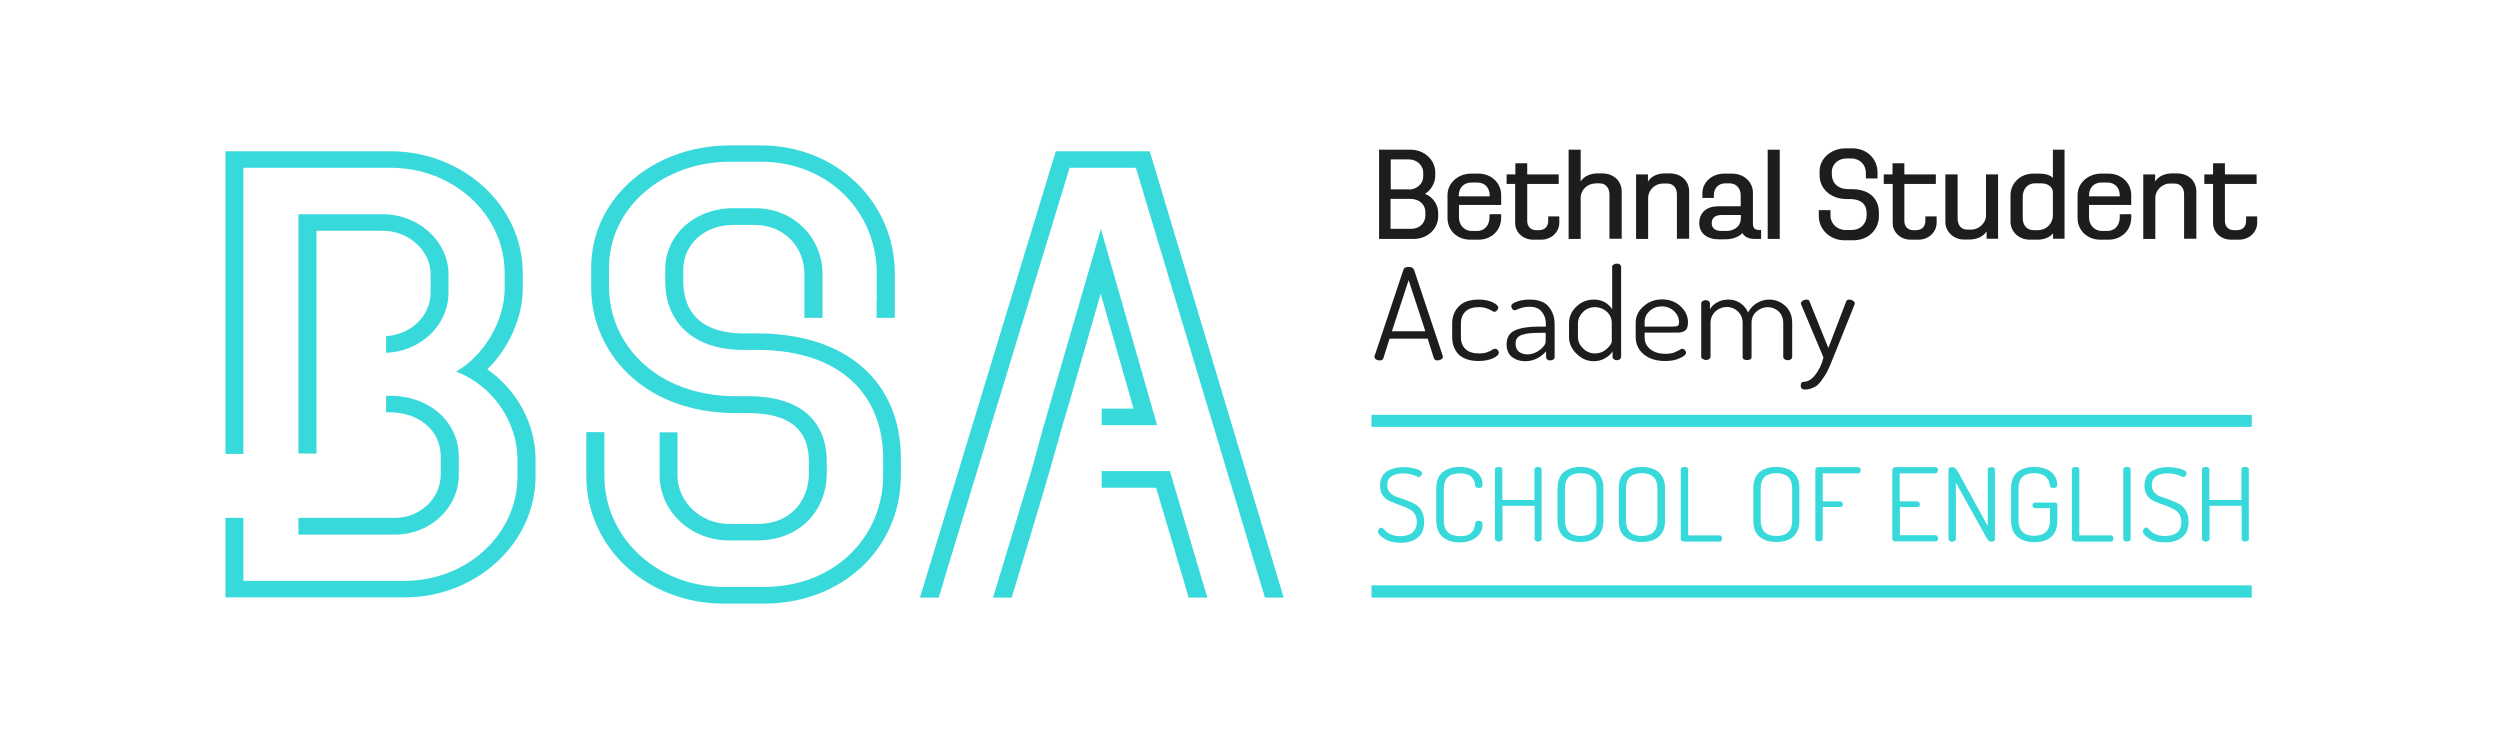 <?xml version="1.0" encoding="utf-8"?>
<!-- Generator: Adobe Illustrator 22.1.0, SVG Export Plug-In . SVG Version: 6.00 Build 0)  -->
<svg version="1.1" id="Capa_1" xmlns="http://www.w3.org/2000/svg" xmlns:xlink="http://www.w3.org/1999/xlink" x="0px" y="0px"
	 viewBox="0 0 1286 383" style="enable-background:new 0 0 1286 383;" xml:space="preserve">
<style type="text/css">
	.st0{fill:#38D9DB;}
	.st1{fill:#1D1D1B;}
</style>
<g>
	<g>
		<path class="st0" d="M708.8,273.3c0-0.4,0.1-0.8,0.5-1.2c0.4-0.4,0.8-0.7,1.2-0.7c0.3,0,0.7,0.3,1.2,0.7l1.6,1.5
			c0.6,0.5,1.5,1.1,2.7,1.5c1.2,0.5,2.7,0.7,4.3,0.7c2.7,0,4.8-0.6,6.3-1.9c1.4-1.3,2.2-3,2.2-5.4c0-1.6-0.3-2.9-1-4
			c-0.7-1.1-1.6-2-2.7-2.5c-1.1-0.6-2.3-1.2-3.7-1.7l-4.1-1.5c-1.4-0.5-2.6-1.1-3.7-1.7c-1.1-0.7-2-1.7-2.7-2.9
			c-0.7-1.3-1-2.7-1-4.4c0-1.8,0.3-3.4,1.1-4.7c0.8-1.3,1.7-2.3,3-3c1.2-0.6,2.5-1.1,3.8-1.4c1.3-0.3,2.7-0.4,4.1-0.4
			c2.3,0,4.5,0.3,6.6,0.9c2,0.6,3,1.4,3,2.3c0,0.4-0.2,0.8-0.5,1.3c-0.4,0.4-0.8,0.6-1.2,0.6c-0.2,0-0.7-0.2-1.3-0.5
			c-0.6-0.3-1.5-0.6-2.7-0.9c-1.2-0.3-2.5-0.5-3.9-0.5c-2.4,0-4.4,0.4-5.9,1.4c-1.6,0.9-2.4,2.5-2.4,4.7c0,1.5,0.5,2.8,1.4,3.8
			c0.9,1,2.1,1.7,3.5,2.2c1.4,0.4,2.9,1,4.6,1.6c1.7,0.6,3.2,1.3,4.6,2c1.4,0.7,2.6,1.9,3.5,3.4c0.9,1.6,1.4,3.5,1.4,5.8
			c0,3.6-1.1,6.3-3.2,8.1c-2.1,1.8-5.1,2.7-8.8,2.7c-3.3,0-6.1-0.6-8.3-2C709.9,275.7,708.8,274.4,708.8,273.3"/>
		<path class="st0" d="M738.8,267.6v-16.2c0-3.8,1.1-6.7,3.3-8.5c2.2-1.8,5.1-2.7,8.7-2.7c3.6,0,6.5,0.8,8.6,2.5
			c2.1,1.7,3.2,3.8,3.2,6.2c0,0.8-0.1,1.4-0.4,1.7c-0.3,0.3-0.8,0.4-1.5,0.4c-1.1,0-1.8-0.4-1.9-1.3c0-0.5-0.1-1-0.2-1.5
			c-0.1-0.5-0.3-1-0.7-1.6c-0.4-0.6-0.8-1.2-1.3-1.6c-0.5-0.5-1.3-0.8-2.3-1.1c-1-0.3-2.1-0.4-3.4-0.4c-5.5,0-8.2,2.6-8.2,8v16.2
			c0,5.4,2.8,8.1,8.4,8.1c1.6,0,3-0.2,4-0.6c1-0.4,1.8-1,2.3-1.8c0.5-0.8,0.8-1.4,1-2c0.2-0.6,0.3-1.2,0.4-2.1
			c0.1-0.9,0.8-1.4,1.9-1.4c0.7,0,1.2,0.1,1.5,0.5c0.3,0.3,0.4,0.9,0.4,1.7c0,2.5-1.1,4.6-3.2,6.3c-2.2,1.7-5,2.6-8.7,2.6
			c-3.5,0-6.3-0.9-8.5-2.7C739.9,274.3,738.8,271.5,738.8,267.6"/>
		<path class="st0" d="M769,277.2v-35.7c0-0.8,0.6-1.3,1.9-1.3c1.2,0,1.9,0.4,1.9,1.3v15.7h16.5v-15.7c0-0.8,0.6-1.3,1.8-1.3
			c1.3,0,1.9,0.4,1.9,1.3v35.7c0,0.5-0.2,0.8-0.5,1c-0.4,0.2-0.8,0.4-1.3,0.4c-0.5,0-0.9-0.1-1.3-0.4c-0.4-0.3-0.5-0.6-0.5-1v-17
			h-16.5v17c0,0.5-0.2,0.8-0.6,1c-0.4,0.2-0.8,0.4-1.3,0.4c-0.6,0-1-0.1-1.3-0.4C769.2,277.9,769,277.6,769,277.2"/>
		<path class="st0" d="M805,267.6c0,5.4,2.7,8.1,8.1,8.1c5.4,0,8.1-2.7,8.1-8.1v-16.2c0-5.3-2.7-8-8.1-8c-5.4,0-8.1,2.6-8.1,8V267.6
			z M801.2,267.6v-16.2c0-3.9,1.1-6.7,3.2-8.5c2.1-1.8,5-2.7,8.6-2.7c3.6,0,6.5,0.9,8.6,2.7c2.1,1.8,3.2,4.6,3.2,8.5v16.2
			c0,3.9-1.1,6.7-3.2,8.5c-2.2,1.8-5,2.7-8.6,2.7c-3.6,0-6.5-0.9-8.6-2.7C802.3,274.4,801.2,271.5,801.2,267.6"/>
		<path class="st0" d="M836.4,267.6c0,5.4,2.7,8.1,8.1,8.1c5.4,0,8.1-2.7,8.1-8.1v-16.2c0-5.3-2.7-8-8.1-8c-5.4,0-8.1,2.6-8.1,8
			V267.6z M832.7,267.6v-16.2c0-3.9,1-6.7,3.2-8.5c2.2-1.8,5-2.7,8.7-2.7c3.6,0,6.5,0.9,8.6,2.7c2.2,1.8,3.3,4.6,3.3,8.5v16.2
			c0,3.9-1.1,6.7-3.3,8.5c-2.1,1.8-5,2.7-8.6,2.7c-3.6,0-6.5-0.9-8.7-2.7C833.7,274.4,832.7,271.5,832.7,267.6"/>
		<path class="st0" d="M864.6,277.2v-35.7c0-0.8,0.6-1.3,1.9-1.3c1.2,0,1.9,0.4,1.9,1.3v33.9h16.2c0.8,0,1.2,0.5,1.2,1.6
			c0,1.1-0.4,1.6-1.2,1.6h-18.3c-0.4,0-0.9-0.1-1.2-0.4C864.7,277.9,864.6,277.6,864.6,277.2"/>
		<path class="st0" d="M905.7,267.6c0,5.4,2.7,8.1,8.1,8.1c5.4,0,8.1-2.7,8.1-8.1v-16.2c0-5.3-2.7-8-8.1-8c-5.4,0-8.1,2.6-8.1,8
			V267.6z M901.9,267.6v-16.2c0-3.9,1.1-6.7,3.2-8.5c2.1-1.8,5-2.7,8.7-2.7c3.6,0,6.5,0.9,8.6,2.7c2.1,1.8,3.2,4.6,3.2,8.5v16.2
			c0,3.9-1.1,6.7-3.2,8.5c-2.1,1.8-5,2.7-8.6,2.7c-3.6,0-6.5-0.9-8.7-2.7C903,274.4,901.9,271.5,901.9,267.6"/>
		<path class="st0" d="M933.8,277.3v-35.7c0-0.4,0.2-0.7,0.5-1c0.4-0.2,0.7-0.3,1.2-0.3h20.2c0.5,0,0.8,0.1,1,0.4
			c0.3,0.3,0.4,0.7,0.4,1.1c0,0.5-0.1,0.8-0.4,1.2c-0.2,0.4-0.6,0.5-1,0.5h-18.1v14.4h9c0.4,0,0.8,0.2,1,0.4
			c0.2,0.3,0.4,0.7,0.4,1.1c0,1-0.5,1.4-1.4,1.4h-9v16.4c0,0.4-0.2,0.7-0.6,1c-0.4,0.2-0.8,0.3-1.3,0.3
			C934.4,278.5,933.8,278.1,933.8,277.3"/>
		<path class="st0" d="M973.4,277.2v-35.6c0-0.4,0.2-0.7,0.5-1c0.4-0.2,0.8-0.3,1.2-0.3h20.3c1,0,1.5,0.5,1.5,1.5
			c0,0.5-0.1,0.8-0.4,1.2c-0.2,0.3-0.6,0.5-1.1,0.5h-18.2v14.4h8.9c0.5,0,0.9,0.2,1.1,0.4c0.2,0.3,0.4,0.7,0.4,1.1
			c0,1-0.5,1.4-1.4,1.4h-8.9v14.5h18.2c0.4,0,0.8,0.1,1,0.5c0.3,0.3,0.5,0.7,0.5,1.1c0,1.1-0.5,1.6-1.5,1.6h-20.3
			c-0.4,0-0.9-0.1-1.2-0.4C973.5,277.9,973.4,277.6,973.4,277.2"/>
		<path class="st0" d="M1002.3,277.2v-35.6c0-0.9,0.6-1.3,1.9-1.3c1.1,0,2,0.8,3,2.4l15.3,27.9v-29c0-0.8,0.7-1.3,1.9-1.3
			c1.2,0,1.8,0.4,1.8,1.3v35.7c0,0.5-0.2,0.8-0.5,1c-0.4,0.2-0.8,0.4-1.3,0.4c-1,0-1.8-0.7-2.5-2l-15.8-28.4v29c0,0.5-0.2,0.8-0.6,1
			c-0.4,0.2-0.8,0.4-1.3,0.4c-0.5,0-1-0.1-1.4-0.4C1002.5,277.9,1002.3,277.6,1002.3,277.2"/>
		<path class="st0" d="M1034.5,267.6v-16.2c0-3.9,1.1-6.7,3.2-8.5c2.1-1.8,5-2.7,8.6-2.7c3.6,0,6.5,0.8,8.7,2.5
			c2.1,1.7,3.2,3.9,3.2,6.5c0,1.2-0.6,1.8-1.9,1.8c-1.2,0-1.8-0.4-1.8-1.3c-0.6-4.2-3.3-6.3-8.1-6.3c-5.4,0-8.1,2.6-8.1,8v16.2
			c0,2.7,0.7,4.7,2.1,6c1.4,1.4,3.4,2,6,2c2.6,0,4.6-0.7,6-2c1.4-1.3,2.1-3.3,2.1-6v-6.2h-7.6c-0.4,0-0.8-0.2-1-0.4
			c-0.3-0.3-0.4-0.7-0.4-1.1c0-0.4,0.1-0.7,0.4-1c0.3-0.3,0.6-0.4,1-0.4h10c0.9,0,1.4,0.4,1.4,1.4v7.8c0,3.9-1.1,6.7-3.2,8.5
			c-2.1,1.8-5,2.7-8.6,2.7c-3.6,0-6.5-0.9-8.6-2.7C1035.6,274.4,1034.5,271.5,1034.5,267.6"/>
		<path class="st0" d="M1065.8,277.2v-35.7c0-0.8,0.6-1.3,1.9-1.3c1.3,0,1.9,0.4,1.9,1.3v33.9h16.3c0.8,0,1.2,0.5,1.2,1.6
			c0,1.1-0.4,1.6-1.2,1.6h-18.3c-0.4,0-0.9-0.1-1.2-0.4C1066,277.9,1065.8,277.6,1065.8,277.2"/>
		<path class="st0" d="M1092.2,277.2v-35.7c0-0.8,0.6-1.3,1.9-1.3c1.2,0,1.9,0.4,1.9,1.3v35.7c0,0.5-0.2,0.8-0.6,1
			c-0.4,0.2-0.8,0.4-1.3,0.4c-0.5,0-1-0.1-1.4-0.4C1092.4,277.9,1092.2,277.6,1092.2,277.2"/>
		<path class="st0" d="M1102.3,273.3c0-0.4,0.2-0.8,0.5-1.3c0.4-0.4,0.8-0.7,1.2-0.7c0.3,0,0.7,0.3,1.1,0.7l1.6,1.5
			c0.6,0.6,1.5,1.1,2.7,1.5c1.2,0.5,2.7,0.7,4.3,0.7c2.7,0,4.8-0.6,6.2-1.8c1.5-1.3,2.2-3.1,2.2-5.4c0-1.6-0.4-2.9-1.1-4
			c-0.7-1.1-1.6-2-2.7-2.5c-1.1-0.6-2.3-1.2-3.7-1.7l-4.1-1.5c-1.4-0.5-2.6-1.1-3.7-1.7c-1.1-0.7-1.9-1.7-2.7-2.9
			c-0.7-1.3-1-2.7-1-4.4c0-1.8,0.4-3.4,1.1-4.7c0.7-1.3,1.7-2.3,3-3c1.3-0.6,2.5-1.1,3.9-1.4c1.3-0.3,2.7-0.4,4.1-0.4
			c2.3,0,4.5,0.3,6.5,0.9c2.1,0.6,3.1,1.4,3.1,2.3c0,0.4-0.2,0.8-0.5,1.3c-0.3,0.4-0.7,0.6-1.2,0.6c-0.2,0-0.7-0.2-1.3-0.5
			c-0.7-0.3-1.6-0.6-2.7-0.9c-1.2-0.3-2.5-0.5-4-0.5c-2.4,0-4.4,0.4-5.9,1.4c-1.5,0.9-2.3,2.5-2.3,4.7c0,1.5,0.5,2.8,1.4,3.8
			c0.9,1,2.1,1.8,3.5,2.2c1.4,0.4,3,1,4.6,1.6c1.7,0.7,3.1,1.3,4.5,2c1.4,0.7,2.6,1.9,3.5,3.4c0.9,1.5,1.4,3.5,1.4,5.7
			c0,3.6-1.1,6.3-3.3,8c-2.1,1.8-5.1,2.7-8.8,2.7c-3.3,0-6.1-0.6-8.3-2C1103.5,275.7,1102.3,274.5,1102.3,273.3"/>
		<path class="st0" d="M1132.7,277.2v-35.7c0-0.8,0.6-1.3,1.9-1.3c1.2,0,1.9,0.4,1.9,1.3v15.7h16.5v-15.7c0-0.8,0.6-1.3,1.9-1.3
			c1.3,0,1.9,0.4,1.9,1.3v35.7c0,0.5-0.2,0.8-0.6,1c-0.3,0.2-0.8,0.4-1.3,0.4c-0.6,0-1-0.1-1.3-0.4c-0.4-0.3-0.5-0.6-0.5-1v-17
			h-16.5v17c0,0.5-0.2,0.8-0.6,1c-0.4,0.2-0.8,0.4-1.3,0.4c-0.5,0-1-0.1-1.3-0.4C1132.9,277.9,1132.7,277.6,1132.7,277.2"/>
	</g>
	<g>
		<polygon class="st0" points="566.7,210.2 566.7,218.7 595.2,218.7 566.3,117.8 537,218.7 530.5,242.3 514.8,294.3 514.4,295.4 
			513.4,298.9 510.8,307.4 513.4,307.4 520.4,307.4 522.3,301.2 535.9,256 539.9,242.3 546.6,218.7 549.1,210.2 549.9,207.5 
			550,207.2 566.2,151.1 583.1,210.2 		"/>
		<polygon class="st0" points="647,295.2 650.7,307.4 660.3,307.4 657.1,296.6 593.3,84 591.4,77.8 584.3,77.8 550.2,77.8 
			543.1,77.8 541.2,84 476.5,296.6 473.2,307.4 482.9,307.4 485.5,298.9 485.4,298.9 486.8,294.4 486.8,294.3 550.2,86.3 
			584.3,86.3 		"/>
		<polygon class="st0" points="618.5,298.9 618.5,298.9 601.8,242.3 566.7,242.3 566.7,250.9 594.7,250.9 609.6,301.1 611.4,307.4 
			618.5,307.4 621.1,307.4 		"/>
		<path class="st0" d="M198.6,172.9v8.6c17.8-0.7,32.1-14.3,32.1-30.8v-9.7c0-16.6-15.1-30.8-33.8-30.8h-43.4v70.5v0.8v22v2.7v27.1
			h9.3v-19v-2.4v-5.8v-2.7v-22v-0.8V173v-8.5v-45.8h34.1c13.3,0,24.6,10.2,24.6,22.3v9.7C221.4,162.6,211.3,172.2,198.6,172.9"/>
		<path class="st0" d="M250.7,190c11-10.9,18.2-26.6,18.2-41.4v-8.1c0-34.6-30.6-62.7-68.1-62.7h-75.6H116v8.5v147.2h9.2V86.3h75.6
			c32.6,0,58.8,24.2,58.8,54.1v8.1c0,16.6-10.9,34.8-25,42.6c19,7.3,31.6,26,31.6,45.4v8.5c0,29.9-26,53.8-58.2,53.8h-82.8v-32.4
			H116v32.4v8.5h9.2H208c37.2,0,67.5-28,67.5-62.4v-8.5C275.5,218,265.9,200.6,250.7,190"/>
		<path class="st0" d="M153.5,275h49.6c18.4,0,32.9-13.9,32.9-30.8v-9.4c0-16.9-14.1-31.2-35.5-31.2h-1.9v8.5h1.9
			c15.2,0,26.2,9.5,26.2,22.6v9.4c0,12.3-10.6,22.3-23.6,22.3h-40.3v0h-9.3V275z"/>
		<path class="st0" d="M389.5,171.5h-6.9c-27.1,0-31.1-16.6-31.1-26.5v-6.4c0-13,11-22.9,25.6-22.9h11.2c14.6,0,25.5,10.9,25.5,25.4
			V155v8.5h9.3V149v-8c0-18.4-14.4-33.9-34.8-33.9H377c-19.4,0-34.8,13.6-34.8,31.4v6.4c0,18.4,11.8,35.1,40.4,35.1h6.9
			c44,0,64.8,24.2,64.8,55.9v8.5c0,31.8-25,57.5-61.2,57.5h-20.7c-34.5,0-61.5-25.4-61.5-57.1v-5.2v-17.3h-9.3v8.6v13.9
			c0,36.8,31.1,65.7,70.7,65.7h20.7c40.2,0,70.4-28.4,70.4-66V236C463.5,196.2,435.2,171.5,389.5,171.5"/>
		<path class="st0" d="M378.7,212.5h6.2c20.9,0,31.2,8.2,31.2,25v5.8c0,13.1-8.2,26.2-26.6,26.2h-14.4c-14.6,0-26.6-11.2-26.6-25
			v-13.6v-8.5h-9.2v8.5v8.7v4.9c0,18.4,15.8,33.5,35.8,33.5h14.4c22,0,35.8-15.4,35.8-34.8v-5.8c0-18.4-10.9-33.6-40.4-33.6h-6.2
			c-41.7,0-65.4-27.2-65.4-56.2v-10c0-30.9,28-54.4,62.1-54.4h16.1c34.5,0,59.5,25.7,59.5,57.4V155h-0.1v8.5h0.1h9.3V155v-14.2
			c0-37-30.2-66-68.7-66h-16.1c-40.1,0-71.4,27.6-71.4,62.9v10C304,179.9,329.7,212.5,378.7,212.5"/>
	</g>
	<g>
		<rect x="705.5" y="213.4" class="st0" width="452.8" height="6.2"/>
		<rect x="705.5" y="301.1" class="st0" width="452.8" height="6.3"/>
	</g>
	<g>
		<rect x="909.3" y="77" class="st1" width="6.2" height="45.9"/>
		<path class="st1" d="M726.1,117.7c4,0,7.1-3,7.1-6.7v-2c0-3.7-3-6.7-7.7-6.7h-10.2v15.4H726.1z M724.8,97.5c4,0,7.3-3,7.3-6.7
			v-2.1c0-3.6-3.3-6.7-7.3-6.7h-9.4v15.4H724.8z M709.3,77h16.3c7,0,12.7,5.2,12.7,11.7v1.8c0,3.6-2.3,7.5-5.3,9.2
			c4.1,1.6,6.8,5.6,6.8,9.8v1.8c0,6.5-5.6,11.6-12.5,11.6h-17.9V77z"/>
		<path class="st1" d="M750.5,101h15.8v-0.5c0-3.6-2.2-6.6-6.4-6.6h-3c-4.2,0-6.5,3-6.5,6.6V101z M772.2,110.1v1.9
			c0,6.5-5,11.3-11.7,11.3h-4.2c-6.7,0-11.7-4.8-11.7-11.1v-11.9c0-6.1,5.4-11,12.1-11h3.8c6.7,0,11.7,4.9,11.7,11v5.1h-21.7v6.5
			c0,3.6,2.5,6.9,6.6,6.9h2.7c4.2,0,6.4-3.3,6.4-7v-1.6H772.2z"/>
		<path class="st1" d="M775,89.7h4.5V84h6.1v5.7h16.2v4.9h-16.2v19.1c0,2.6,1.6,4.7,4.6,4.7h1.3c3.7,0,4.9-2.4,4.9-4.8v-2.3h5.7v3.3
			c0,4.8-4.1,8.7-9.4,8.7h-4c-5.4,0-9.3-3.9-9.3-8.5V94.6H775V89.7z"/>
		<path class="st1" d="M820.5,94.4c-4,0-7.2,3.4-7.4,6.8v21.7h-6.2V77h6.2v16.4c1.8-3.2,5.8-4.2,8.6-4.2h2.4c6.1,0,10.1,4,10.1,9.3
			v24.3h-6.3v-22.8c0-2.9-1.6-5.7-5.1-5.7H820.5z"/>
		<path class="st1" d="M855.6,94.4c-4.7,0-7.6,3.7-7.8,7v21.5h-6.2V89.7h6.1v3.7c2-3.3,5.9-4.2,8.7-4.2h2.4c6.2,0,10.1,4,10.1,9.3
			v24.3h-6.3V99.9c0-2.9-1.6-5.5-5-5.5H855.6z"/>
		<path class="st1" d="M888.3,118.8c2.5,0,7-1.4,7.2-6.4v-1.8h-9.9c-3.3,0-5.1,1.5-5.1,4.2c0,3,2.4,4,5,4H888.3z M905.9,122.9h-3.3
			c-3.3,0-5.3-1.2-6.3-3c-2.1,2.2-5.4,3.2-8.8,3.2h-3.7c-5.2,0-9.7-2.8-9.7-8.3c0-5.6,3.9-8.7,9.9-8.7h11.4v-5.9
			c0-3.1-2.2-5.9-5.7-5.9h-2.1c-4.1,0-6,3-6,6v1.5h-5.9v-2.4c0-5.5,4.7-10.1,11.3-10.1h3.9c6.3,0,10.8,4.4,10.8,9.8v15.9
			c0,2.5,1.1,3.3,3.3,3.3h0.9V122.9z"/>
		<path class="st1" d="M935.5,108.1h6.1v2.9c0,4,3.4,7.3,7.7,7.3h3.1c4.8,0,7.8-3.4,7.8-7.5v-1.2c0-4-2.3-7.2-8.7-7.2h-1.4
			c-9,0-14.1-5.9-14.1-12.1V88c0-6.6,6.1-11.7,13.4-11.7h3.5c7.5,0,12.9,5.5,12.9,12.4v3.1h-6v-3c0-4-3.1-7.3-7.5-7.3h-2.4
			c-4.2,0-7.6,2.9-7.6,6.8v1.4c0,4,2.6,7.6,8.7,7.6h1.5c9.5,0,14,5.2,14,12.1v1.8c0,6.9-5.4,12.4-13.2,12.4h-4.5
			c-7.4,0-13.2-5.5-13.2-12.4V108.1z"/>
		<path class="st1" d="M969,89.7h4.5V84h6.1v5.7h16.2v4.9h-16.2v19.1c0,2.6,1.6,4.7,4.6,4.7h1.3c3.7,0,4.9-2.4,4.9-4.8v-2.3h5.8v3.3
			c0,4.8-4.1,8.7-9.4,8.7h-3.9c-5.4,0-9.3-3.9-9.3-8.5V94.6H969V89.7z"/>
		<path class="st1" d="M1014.1,118.1c4,0,7.3-3.5,7.5-6.8V89.7h6.2v33.1h-5.9V119c-2,3.3-6.1,4.2-8.7,4.2h-3.1
			c-5.2,0-9.4-4.2-9.4-8.8V89.7h6.3v22.7c0,3,1.5,5.7,4.9,5.7H1014.1z"/>
		<path class="st1" d="M1048.8,118.3c4.1,0,7.2-3.7,7.2-7.3V98.7c-0.2-2.8-2.8-4.4-6.1-4.4h-3c-4.3,0-6.4,3.3-6.4,7v11
			c0,3.2,1.8,6.1,5.6,6.1H1048.8z M1062.1,122.8h-6V120c-2.1,2.6-5.6,3.3-8.2,3.3h-3.7c-5.8,0-10-4.2-10-9.3v-13.6
			c0-6.1,5-11.1,11.7-11.1h3.4c2.6,0,5.3,0.7,6.7,2.2V77h6V122.8z"/>
		<path class="st1" d="M1074.6,101h15.8v-0.5c0-3.6-2.2-6.6-6.4-6.6h-3c-4.2,0-6.4,3-6.4,6.6V101z M1096.3,110.1v1.9
			c0,6.5-5.1,11.3-11.7,11.3h-4.2c-6.7,0-11.7-4.8-11.7-11.1v-11.9c0-6.1,5.4-11,12.1-11h3.8c6.7,0,11.7,4.9,11.7,11v5.1h-21.7v6.5
			c0,3.6,2.5,6.9,6.7,6.9h2.7c4.2,0,6.4-3.3,6.4-7v-1.6H1096.3z"/>
		<path class="st1" d="M1116.5,94.4c-4.7,0-7.6,3.7-7.8,7v21.5h-6.2V89.7h6.1v3.7c2-3.3,5.9-4.2,8.7-4.2h2.4c6.2,0,10.1,4,10.1,9.3
			v24.3h-6.3V99.9c0-2.9-1.6-5.5-5-5.5H1116.5z"/>
		<path class="st1" d="M1133.9,89.7h4.5V84h6.1v5.7h16.3v4.9h-16.3v19.1c0,2.6,1.6,4.7,4.6,4.7h1.4c3.7,0,4.9-2.4,4.9-4.8v-2.3h5.7
			v3.3c0,4.8-4.1,8.7-9.4,8.7h-4c-5.4,0-9.3-3.9-9.3-8.5V94.6h-4.5V89.7z"/>
		<path class="st1" d="M716,170.4h17.2l-8.6-26.3L716,170.4z M707,183.5c0-0.2,0-0.4,0.1-0.4l14.8-44.3c0.3-1,1.2-1.5,2.7-1.5
			c1.5,0,2.4,0.5,2.8,1.5l14.8,44.4c0,0,0,0.1,0,0.2c0,0.1,0,0.1,0,0.2c0,0.5-0.3,0.9-0.9,1.3c-0.6,0.3-1.3,0.5-1.9,0.5
			c-0.9,0-1.5-0.4-1.8-1.1l-3.2-10.1h-19.6l-3.2,10.1c-0.2,0.7-0.8,1.1-1.9,1.1c-0.7,0-1.3-0.2-1.9-0.5
			C707.3,184.4,707,184,707,183.5"/>
		<path class="st1" d="M747,173.4v-7c0-3.6,1.2-6.6,3.5-8.9c2.3-2.3,5.7-3.4,10.2-3.4c2.8,0,5.2,0.5,7.1,1.4
			c1.9,0.9,2.9,1.8,2.9,2.8c0,0.5-0.2,0.9-0.7,1.4c-0.4,0.5-0.9,0.7-1.4,0.7c-0.3,0-0.7-0.2-1.3-0.6c-0.6-0.4-1.4-0.8-2.6-1.2
			c-1.1-0.4-2.4-0.6-3.9-0.6c-3,0-5.3,0.7-6.9,2.2c-1.6,1.5-2.4,3.6-2.4,6.2v7c0,2.7,0.8,4.7,2.4,6.2c1.6,1.5,3.9,2.2,7,2.2
			c1.6,0,3-0.2,4.1-0.6c1.1-0.4,2-0.8,2.5-1.2c0.6-0.4,1.1-0.6,1.4-0.6c0.6,0,1.1,0.2,1.5,0.6c0.4,0.5,0.6,0.9,0.6,1.4
			c0,1-1,2-3,2.9c-2,0.9-4.4,1.4-7.4,1.4c-4.5,0-8-1.2-10.3-3.4C748.2,180.1,747,177.1,747,173.4"/>
		<path class="st1" d="M779.6,176.8c0,1.8,0.6,3.2,1.7,4.1c1.1,0.9,2.6,1.4,4.5,1.4c2.2,0,4.3-0.8,6.3-2.3c2-1.5,3-3,3-4.6v-4.2h-3
			c-1.9,0-3.5,0.1-4.8,0.2c-1.3,0.1-2.6,0.3-3.9,0.7c-1.3,0.3-2.2,0.9-2.9,1.7C779.9,174.5,779.6,175.5,779.6,176.8 M775,177.1
			c0-3.4,1.4-5.8,4.2-7.1c2.8-1.3,6.9-2,12.3-2h3.7v-1.5c0-2.4-0.7-4.4-2.1-6.1c-1.4-1.8-3.5-2.6-6.3-2.6c-1.9,0-3.6,0.3-5.1,0.9
			c-1.5,0.6-2.3,0.9-2.4,0.9c-0.6,0-1-0.2-1.4-0.7c-0.3-0.5-0.5-1-0.5-1.5c0-0.8,1-1.6,3-2.3c2.1-0.7,4.2-1,6.5-1
			c4.4,0,7.7,1.2,9.7,3.6c2,2.4,3.1,5.4,3.1,9v17c0,0.5-0.2,0.9-0.6,1.2c-0.5,0.3-1,0.5-1.6,0.5c-0.6,0-1.2-0.1-1.6-0.5
			c-0.4-0.4-0.6-0.7-0.6-1.2v-2.9c-3.2,3.4-6.8,5-10.7,5c-2.8,0-5.1-0.8-6.9-2.2C775.9,182.1,775,180,775,177.1"/>
		<path class="st1" d="M811.7,173.4c0,2.2,0.9,4.1,2.6,5.8c1.8,1.8,3.8,2.6,6.2,2.6c2.3,0,4.3-0.8,6-2.3c1.7-1.6,2.6-2.9,2.6-4.1
			v-9.1c0-2.5-0.9-4.5-2.6-6c-1.7-1.5-3.8-2.3-6-2.3c-2.4,0-4.5,0.8-6.2,2.5c-1.7,1.7-2.6,3.6-2.6,5.7V173.4z M807.1,173.4v-7.1
			c0-3.4,1.3-6.2,3.8-8.6c2.5-2.4,5.5-3.6,9-3.6c2.1,0,4.1,0.5,5.7,1.4c1.6,1,2.9,2.2,3.7,3.6v-21.9c0-0.4,0.2-0.8,0.7-1.1
			c0.5-0.3,1.1-0.5,1.7-0.5c0.7,0,1.2,0.1,1.6,0.5c0.4,0.3,0.6,0.7,0.6,1.1v46.4c0,0.4-0.2,0.8-0.6,1.2c-0.5,0.3-1,0.5-1.6,0.5
			c-0.6,0-1.1-0.2-1.5-0.5c-0.5-0.4-0.7-0.8-0.7-1.2v-2.9c-0.8,1.4-2.1,2.6-3.9,3.6c-1.7,1-3.7,1.5-5.8,1.5c-3.3,0-6.3-1.3-8.8-3.8
			C808.4,179.5,807.1,176.6,807.1,173.4"/>
		<path class="st1" d="M846,168h14.2c1.4,0,2.3-0.1,2.8-0.4c0.5-0.3,0.7-0.9,0.7-1.8c0-2.2-0.9-4.1-2.5-5.7
			c-1.7-1.6-3.8-2.5-6.3-2.5c-2.5,0-4.6,0.8-6.3,2.3c-1.7,1.6-2.6,3.4-2.6,5.6V168z M841.4,173.4V166c0-3.2,1.3-6.1,4-8.4
			c2.6-2.4,5.9-3.6,9.6-3.6c3.6,0,6.7,1.1,9.3,3.4c2.6,2.3,4,5.1,4,8.5c0,1.2-0.2,2.2-0.5,2.9c-0.3,0.7-0.8,1.2-1.5,1.6
			c-0.7,0.3-1.4,0.5-1.9,0.6c-0.6,0.1-1.4,0.1-2.4,0.1h-16v2.4c0,2.6,1,4.6,3,6.2c2,1.6,4.6,2.3,7.8,2.3c1.6,0,3-0.2,4.2-0.6
			c1.2-0.5,2.1-0.9,2.8-1.3c0.7-0.4,1.1-0.7,1.5-0.7c0.6,0,1,0.2,1.4,0.7c0.4,0.4,0.6,0.9,0.6,1.3c0,0.9-1,1.9-3.1,2.8
			c-2,1-4.6,1.5-7.6,1.5c-4.5,0-8.2-1.1-11-3.4C842.9,180.1,841.4,177.1,841.4,173.4"/>
		<path class="st1" d="M875.1,183.6V156c0-0.4,0.2-0.8,0.7-1.1c0.4-0.3,0.9-0.5,1.6-0.5c0.6,0,1.1,0.2,1.6,0.5
			c0.4,0.3,0.6,0.7,0.6,1.1v3.1c0.8-1.5,2.1-2.7,3.8-3.6c1.6-0.9,3.5-1.4,5.7-1.4c2.3,0,4.3,0.6,6.1,1.8c1.8,1.2,3.1,2.8,4,4.8
			c1.2-2.2,2.8-3.8,4.7-4.9c1.9-1.1,4-1.7,6.1-1.7c3.2,0,6,1.1,8.4,3.3c2.4,2.2,3.5,5.1,3.5,8.9v17.3c0,0.4-0.2,0.8-0.6,1.2
			c-0.5,0.3-1,0.5-1.7,0.5c-0.6,0-1.1-0.2-1.6-0.5c-0.5-0.3-0.7-0.8-0.7-1.2v-17.3c0-2.6-0.8-4.6-2.4-6.1c-1.6-1.5-3.5-2.2-5.6-2.2
			c-2.2,0-4.1,0.8-5.8,2.3c-1.7,1.5-2.5,3.4-2.5,5.7v17.6c0,1.1-0.8,1.6-2.3,1.6c-1.5,0-2.3-0.5-2.3-1.6v-17.6
			c0-2.3-0.8-4.2-2.4-5.8c-1.6-1.5-3.5-2.3-5.7-2.3c-2.2,0-4.2,0.8-5.9,2.3c-1.6,1.5-2.5,3.5-2.5,6v17.3c0,0.4-0.2,0.8-0.7,1.2
			c-0.5,0.3-1,0.5-1.6,0.5c-0.6,0-1.2-0.2-1.6-0.5C875.4,184.4,875.1,184,875.1,183.6"/>
		<path class="st1" d="M926.4,156.1c0-0.5,0.3-1,0.9-1.4c0.6-0.4,1.3-0.6,1.9-0.6c0.9,0,1.4,0.3,1.6,0.9l9.7,24l9.2-24
			c0.3-0.6,0.8-0.9,1.6-0.9c0.6,0,1.2,0.2,1.9,0.6c0.6,0.4,0.9,0.9,0.9,1.4c0,0.3,0,0.4-0.1,0.5l-11,27.4l-1.3,3.2
			c-0.2,0.6-0.7,1.6-1.4,3.1c-0.7,1.5-1.3,2.6-1.8,3.2l-1.8,2.6c-0.8,1.1-1.6,1.9-2.3,2.4c-0.7,0.5-1.6,0.9-2.7,1.3
			c-1,0.4-2.1,0.6-3.2,0.6c-1.4,0-2.2-0.7-2.2-2c0-1.4,0.5-2,1.4-2c2.2,0,4.2-1.2,6.1-3.6c1.9-2.4,3.3-5.4,4.2-8.9l-11.5-27.3
			C926.4,156.4,926.4,156.3,926.4,156.1"/>
	</g>
</g>
</svg>
